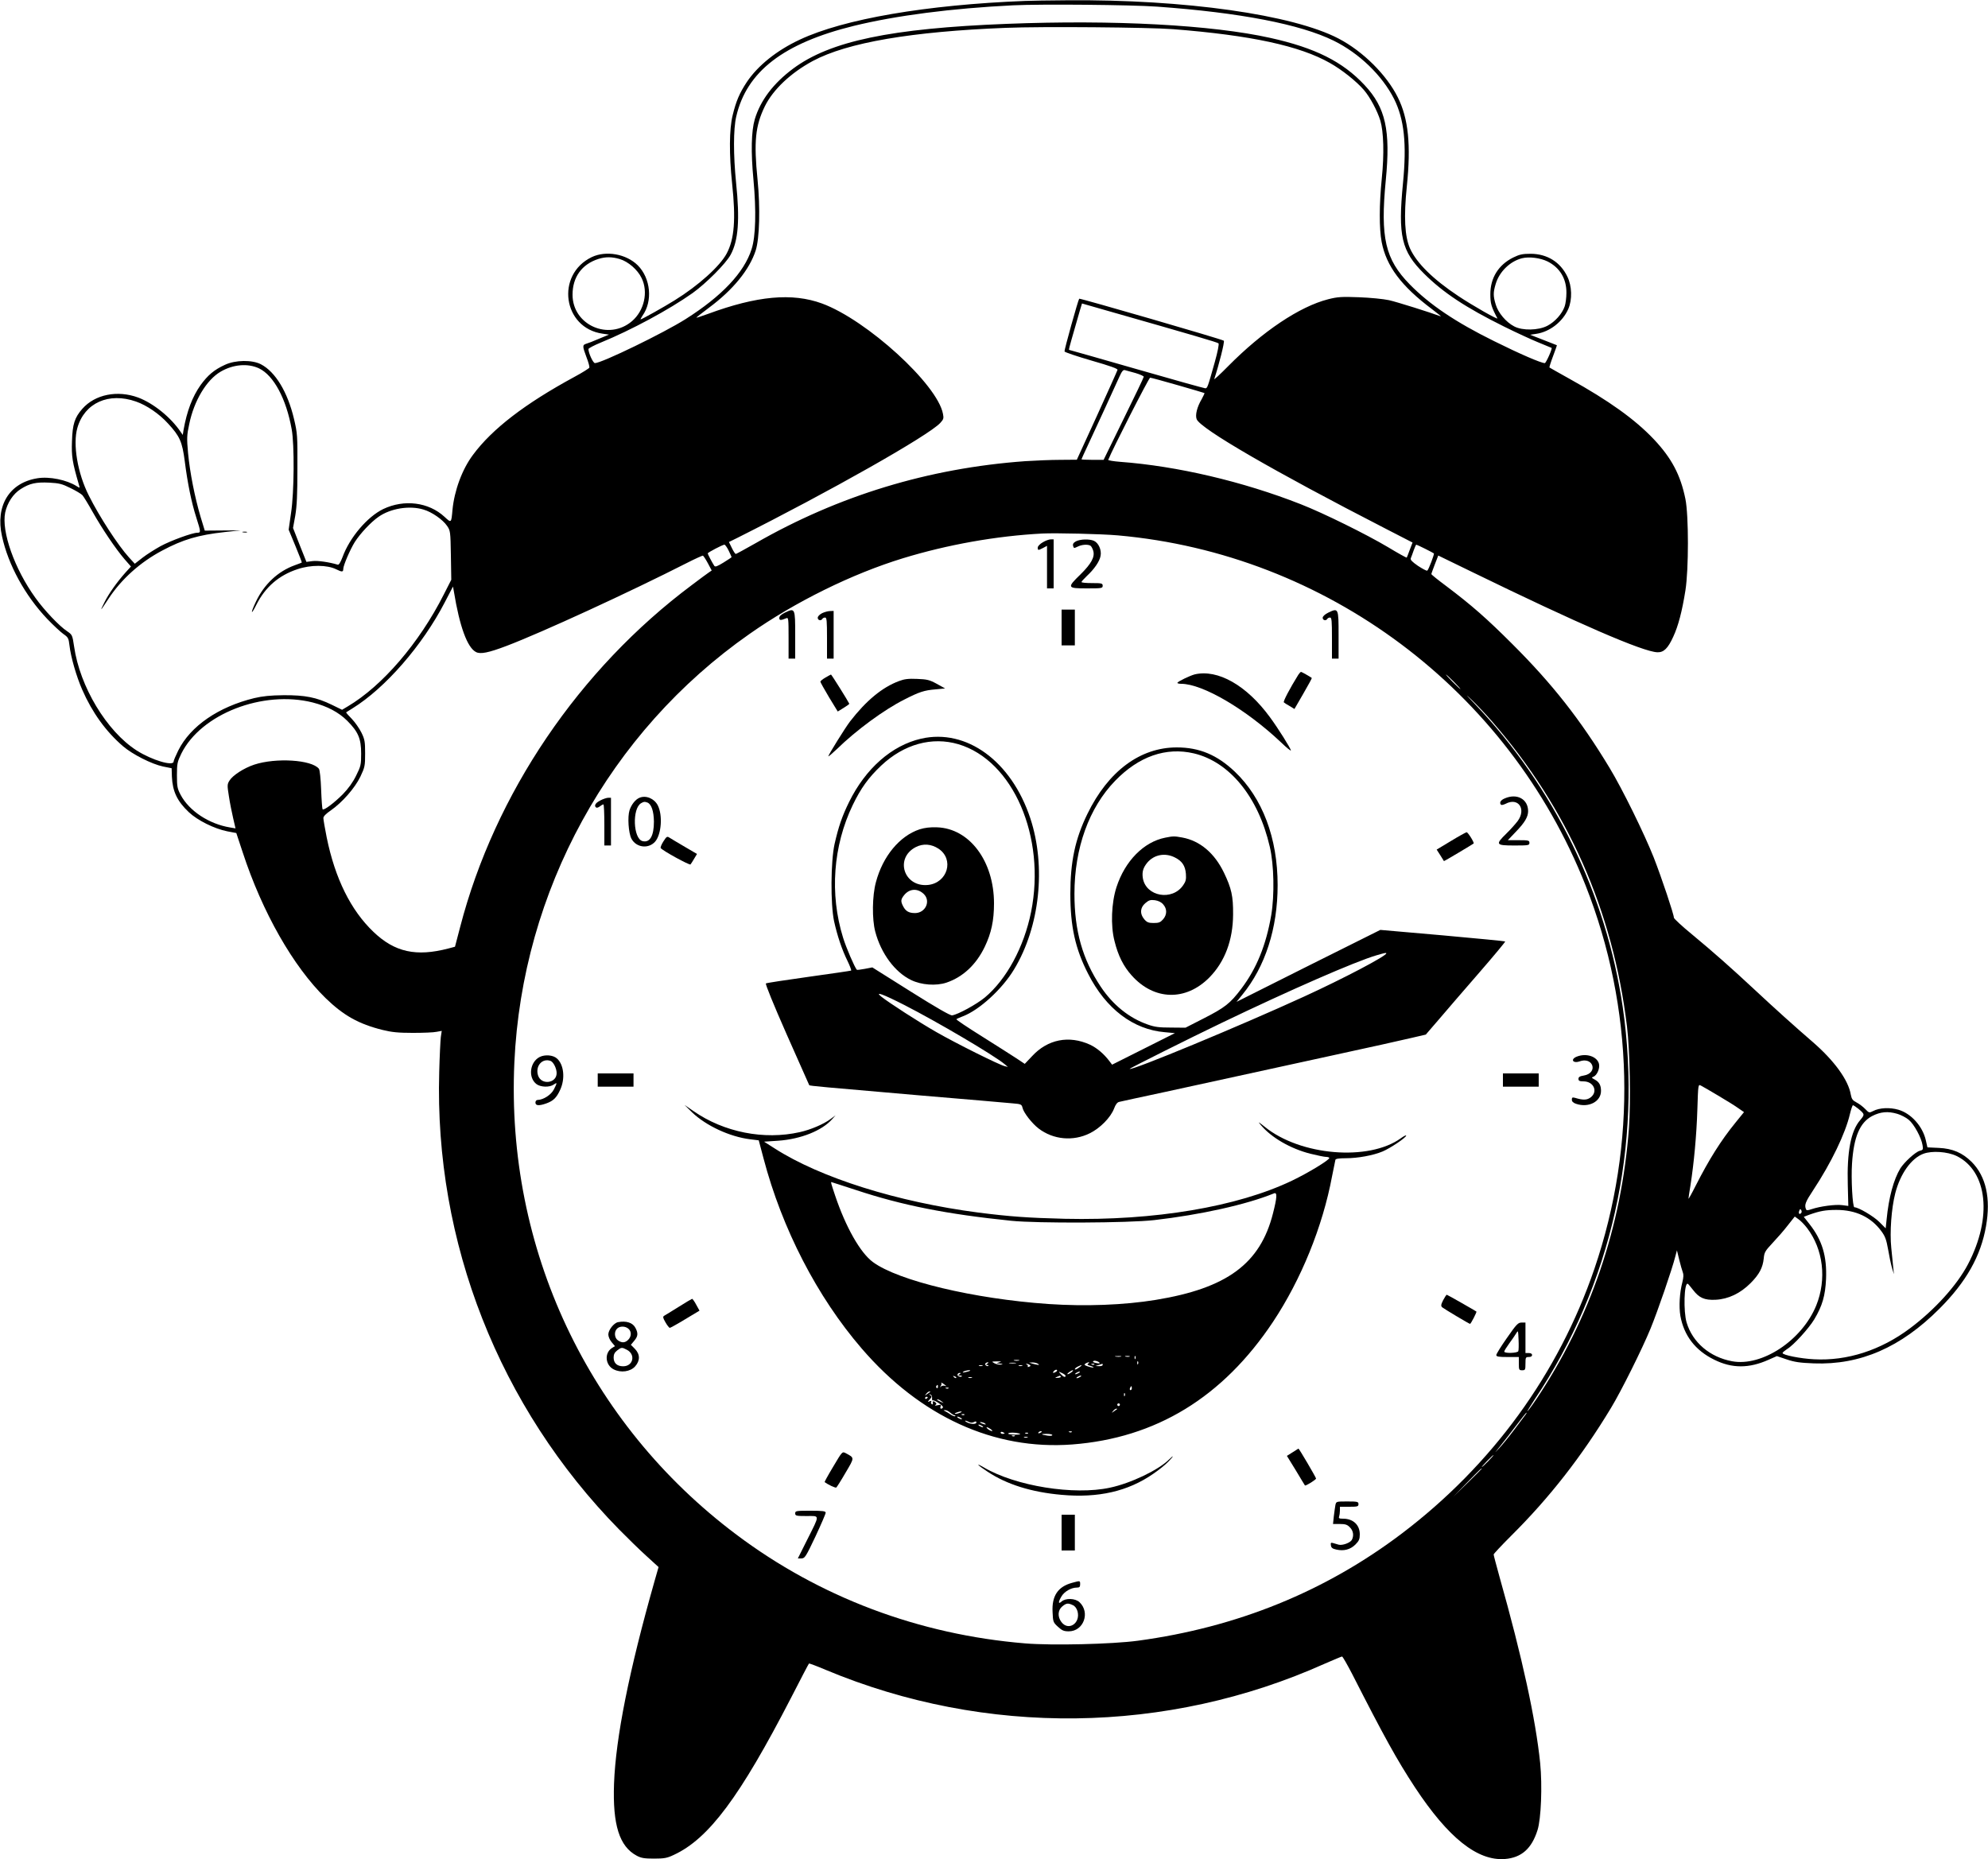 <?xml version="1.0" standalone="no"?>
<!DOCTYPE svg PUBLIC "-//W3C//DTD SVG 20010904//EN"
 "http://www.w3.org/TR/2001/REC-SVG-20010904/DTD/svg10.dtd">
<svg version="1.0" xmlns="http://www.w3.org/2000/svg"
 width="1500pt" height="1403pt" viewBox="0 0 1500 1403"
 preserveAspectRatio="xMidYMid meet">

<g transform="translate(0,1403) scale(0.1,-0.1)"
fill="#000000" stroke="none">
<path d="M7735 14023 c-746 -29 -1368 -136 -1700 -292 -174 -81 -317 -196
-400 -320 -56 -85 -81 -144 -107 -251 -26 -105 -27 -294 -4 -515 29 -271 17
-419 -41 -528 -51 -96 -213 -242 -394 -354 -75 -47 -246 -143 -255 -143 -3 0
4 12 14 28 78 109 62 282 -36 380 -87 86 -239 113 -347 62 -275 -133 -218
-536 82 -578 l48 -7 -75 -31 c-41 -18 -85 -35 -97 -38 -29 -9 -29 -18 2 -101
15 -38 24 -73 22 -79 -3 -6 -53 -38 -113 -70 -372 -202 -620 -392 -765 -588
-82 -109 -141 -270 -155 -416 -9 -100 -8 -100 -60 -52 -120 111 -304 134 -462
59 -120 -58 -254 -215 -308 -364 -15 -39 -27 -59 -36 -56 -63 19 -151 32 -190
27 l-46 -6 -51 128 -50 128 17 94 c12 72 16 158 16 355 1 249 0 265 -26 375
-48 202 -140 354 -249 411 -67 35 -193 33 -272 -4 -81 -37 -129 -78 -183 -152
-63 -89 -104 -198 -129 -339 l-6 -38 -16 23 c-75 111 -206 216 -320 259 -157
58 -326 24 -422 -85 -58 -66 -74 -116 -78 -245 -4 -114 2 -155 53 -330 7 -24
7 -24 -17 -9 -75 48 -207 75 -297 60 -212 -34 -318 -208 -267 -437 47 -217
174 -448 341 -624 46 -48 101 -99 122 -114 36 -25 40 -32 46 -85 10 -88 52
-235 97 -337 75 -171 178 -314 307 -425 72 -62 217 -135 302 -153 l65 -13 2
-64 c5 -111 40 -185 128 -268 66 -62 191 -124 289 -144 l69 -13 48 -145 c148
-453 382 -863 625 -1100 136 -132 250 -196 431 -241 69 -17 118 -22 228 -22
77 0 158 3 179 8 l39 7 -7 -47 c-3 -26 -9 -144 -12 -263 -37 -1285 452 -2529
1357 -3452 63 -64 155 -154 206 -200 l92 -84 -30 -105 c-192 -676 -293 -1180
-306 -1530 -11 -310 40 -473 171 -543 34 -18 57 -22 131 -22 77 0 99 4 149 28
264 122 499 438 885 1186 72 140 132 256 135 258 2 2 59 -19 127 -48 1205
-504 2575 -487 3765 47 67 29 126 54 130 54 5 0 39 -60 77 -133 240 -471 336
-645 473 -854 252 -382 472 -557 679 -541 125 10 202 78 246 218 27 84 37 335
20 506 -34 332 -135 797 -307 1406 -24 87 -44 162 -44 168 0 5 60 69 133 142
290 288 532 599 752 963 76 125 236 446 299 600 54 132 162 445 187 545 l12
45 17 -70 c9 -38 22 -81 27 -95 7 -17 6 -39 -3 -75 -21 -79 -27 -184 -15 -255
27 -148 112 -260 255 -330 134 -67 263 -67 412 0 l61 27 74 -25 c59 -20 100
-26 205 -30 351 -13 657 121 948 413 202 202 312 398 351 622 37 211 0 376
-108 485 -70 69 -143 101 -248 106 l-86 4 -12 53 c-24 106 -111 203 -207 231
-65 19 -144 15 -191 -10 -29 -15 -31 -14 -59 15 -16 17 -45 39 -66 50 -29 15
-37 26 -43 58 -18 110 -124 256 -285 396 -140 121 -289 255 -440 396 -178 166
-314 286 -472 417 -76 62 -138 120 -138 127 0 25 -92 300 -152 454 -70 177
-236 516 -333 676 -219 363 -432 634 -734 935 -193 193 -307 293 -498 437 -62
46 -113 87 -113 91 0 4 12 36 26 73 l26 67 257 -125 c798 -389 1287 -601 1396
-605 48 -2 80 29 120 117 38 81 67 193 92 350 25 159 25 564 0 689 -37 182
-104 309 -239 452 -142 150 -341 292 -633 454 -82 46 -152 85 -154 87 -2 1 10
40 27 85 17 45 30 82 29 83 -1 1 -47 19 -102 40 l-100 39 47 7 c101 15 198 90
241 187 31 71 28 174 -7 245 -53 110 -152 171 -276 172 -62 0 -85 -5 -132 -28
-111 -55 -173 -153 -173 -277 0 -71 7 -94 53 -182 7 -14 -185 95 -293 167
-193 128 -316 250 -366 360 -40 91 -48 238 -24 470 32 310 12 510 -68 670 -84
170 -263 348 -447 444 -347 181 -1160 296 -2045 289 -137 -1 -281 -3 -320 -5z
m995 -43 c627 -45 1081 -133 1333 -257 193 -95 366 -262 456 -440 76 -153 96
-336 67 -634 -39 -400 -12 -514 159 -684 145 -144 313 -255 605 -400 91 -45
208 -99 260 -120 52 -22 96 -39 97 -40 8 -4 -42 -115 -51 -115 -28 0 -188 69
-383 166 -290 143 -487 276 -636 428 -185 189 -223 351 -181 785 37 378 -1
549 -160 719 -165 177 -373 281 -711 356 -441 98 -1179 138 -1990 106 -873
-34 -1332 -130 -1611 -338 -149 -111 -246 -239 -289 -382 -26 -89 -30 -245
-10 -455 22 -236 17 -430 -14 -525 -56 -177 -225 -355 -498 -528 -164 -104
-633 -332 -684 -332 -14 0 -49 76 -49 106 0 6 42 28 93 49 230 94 515 248 692
373 102 73 252 223 288 290 58 107 70 263 41 543 -21 210 -21 404 1 499 78
340 356 554 888 685 320 78 736 132 1202 155 210 10 889 4 1085 -10z m120
-170 c588 -46 957 -126 1184 -255 91 -51 201 -139 257 -204 47 -55 101 -156
124 -231 25 -85 30 -252 11 -436 -20 -201 -20 -379 -1 -480 35 -182 148 -333
380 -507 44 -33 73 -57 65 -54 -77 29 -331 109 -390 122 -41 9 -143 19 -226
22 -130 5 -161 3 -232 -15 -216 -55 -495 -242 -756 -506 -60 -61 -107 -104
-104 -96 34 102 80 282 72 289 -9 10 -1086 322 -1091 317 -8 -8 -114 -389
-111 -398 2 -6 94 -37 204 -69 143 -41 198 -61 196 -70 -2 -8 -72 -163 -155
-346 l-152 -332 -125 -1 c-69 0 -188 -5 -265 -10 -730 -53 -1408 -260 -2034
-619 -78 -44 -145 -81 -149 -81 -5 0 -18 20 -30 45 l-22 45 63 31 c701 352
1441 771 1531 867 25 27 28 35 21 69 -41 222 -575 709 -913 833 -225 82 -490
58 -861 -79 -47 -17 -86 -30 -87 -28 -1 1 43 36 98 77 179 133 303 285 350
430 29 91 35 321 14 534 -29 287 -17 406 55 554 62 126 195 252 362 342 260
139 744 222 1457 250 272 11 1082 4 1260 -10z m-4173 -1735 c63 -19 134 -80
164 -143 52 -105 20 -246 -72 -325 -176 -151 -449 -30 -449 199 0 133 70 230
195 270 54 17 102 17 162 -1z m7000 -18 c93 -47 143 -131 142 -237 0 -36 -6
-82 -13 -102 -20 -57 -73 -116 -130 -146 -68 -36 -189 -38 -251 -5 -62 32
-121 103 -139 164 -20 65 -20 92 -1 155 27 93 108 172 198 195 54 14 139 3
194 -24z m-3342 -366 c677 -193 851 -244 859 -252 5 -5 -6 -63 -28 -141 -54
-192 -56 -198 -72 -198 -8 0 -241 65 -519 145 -278 80 -507 145 -509 145 -2 0
6 35 19 78 63 220 78 272 79 272 1 0 78 -22 171 -49z m-6380 -441 c110 -53
205 -229 246 -460 21 -116 19 -474 -5 -631 l-18 -126 51 -123 c28 -68 50 -124
48 -125 -1 -1 -24 -10 -52 -20 -128 -46 -232 -144 -294 -275 -43 -90 -39 -109
4 -22 67 132 169 221 310 267 100 34 224 33 292 -1 44 -22 53 -21 53 3 0 26
52 147 87 203 41 64 121 150 179 190 91 64 234 87 339 55 63 -18 146 -76 178
-123 25 -36 26 -43 29 -222 l3 -185 -56 -110 c-186 -368 -464 -691 -726 -846
l-42 -25 -78 38 c-115 56 -202 73 -363 72 -100 -1 -158 -7 -222 -22 -270 -66
-481 -211 -573 -395 -19 -39 -35 -76 -35 -83 0 -39 -165 10 -279 83 -226 145
-429 482 -472 785 -13 87 -14 88 -53 115 -57 37 -173 159 -239 252 -158 219
-257 500 -228 643 16 74 60 142 118 178 66 42 114 53 215 48 74 -4 96 -9 160
-41 41 -20 81 -44 90 -54 9 -10 44 -67 78 -128 73 -129 173 -277 240 -355 l48
-55 -41 -45 c-64 -72 -127 -160 -159 -225 -37 -74 -33 -70 30 26 97 148 239
276 405 364 157 84 273 118 472 140 l120 13 -135 -1 -135 -1 -32 105 c-43 146
-80 331 -94 479 -10 114 -10 133 9 221 36 175 130 332 236 394 95 56 207 65
291 25z m6613 -35 c34 -10 62 -23 62 -28 0 -5 -68 -148 -152 -318 l-151 -309
-84 0 c-46 0 -83 2 -83 4 0 2 20 46 44 97 50 106 206 446 243 528 18 40 28 52
41 48 9 -2 45 -13 80 -22z m320 -92 c108 -31 199 -58 200 -59 2 -1 -8 -22 -21
-46 -35 -59 -50 -120 -38 -151 27 -71 582 -393 1427 -827 l202 -104 -21 -55
c-11 -31 -22 -58 -23 -59 -1 -2 -65 33 -141 79 -163 97 -489 258 -658 324
-438 172 -933 288 -1363 320 -51 4 -92 11 -90 15 30 77 307 620 316 620 7 0
102 -26 210 -57z m-7862 -123 c81 -28 176 -93 242 -166 89 -96 107 -138 126
-284 21 -166 51 -313 87 -425 35 -110 35 -115 8 -115 -38 0 -202 -60 -279
-102 -41 -23 -102 -61 -134 -86 l-59 -46 -44 48 c-84 93 -223 307 -303 467
-85 168 -122 388 -86 511 54 188 237 270 442 198z m7409 -1010 c1573 -140
2945 -1166 3528 -2640 366 -927 390 -1949 67 -2895 -271 -792 -772 -1481
-1453 -1997 -577 -437 -1243 -708 -1992 -809 -192 -26 -647 -37 -850 -20 -801
66 -1550 348 -2179 821 -1119 840 -1739 2159 -1675 3562 59 1295 716 2494
1774 3234 346 243 774 454 1160 572 334 102 702 168 1050 186 103 5 444 -3
570 -14z m-2937 -115 c12 -25 22 -47 22 -49 0 -2 -27 -20 -61 -41 -49 -30 -63
-35 -70 -24 -14 21 -49 87 -49 93 0 7 111 65 126 66 5 0 20 -20 32 -45z m5255
14 c34 -17 64 -33 66 -35 5 -5 -40 -124 -50 -130 -5 -3 -36 14 -70 36 -46 32
-59 46 -54 58 4 10 14 36 22 60 8 23 17 42 19 42 3 0 33 -14 67 -31z m-5412
-109 l29 -55 -22 -15 c-12 -8 -69 -50 -127 -94 -852 -636 -1488 -1575 -1749
-2581 l-39 -149 -49 -13 c-244 -64 -406 -28 -566 125 -172 164 -290 404 -353
713 -14 70 -25 135 -25 146 0 13 20 33 55 57 88 61 182 169 224 255 34 72 36
82 36 176 0 89 -3 106 -28 157 -16 32 -48 78 -73 104 -25 25 -44 47 -42 49 2
1 23 15 48 30 247 153 528 475 696 800 l62 119 7 -39 c43 -263 101 -421 166
-455 33 -18 94 -6 231 46 266 101 931 407 1363 627 61 31 114 55 119 54 4 -2
21 -27 37 -57z m5629 -895 c30 -30 52 -55 49 -55 -2 0 -29 25 -59 55 -30 30
-52 55 -49 55 2 0 29 -25 59 -55z m289 -300 c570 -655 911 -1426 1017 -2300
22 -185 29 -566 15 -765 -56 -750 -293 -1443 -701 -2051 -33 -49 -63 -89 -66
-89 -2 0 22 39 54 88 580 864 817 1922 666 2962 -125 855 -521 1666 -1118
2290 -68 71 -73 78 -23 30 38 -36 108 -110 156 -165z m-8899 144 c109 -28 196
-74 260 -138 83 -83 105 -135 105 -247 0 -84 -2 -95 -38 -167 -25 -51 -59 -98
-101 -141 -66 -66 -142 -123 -152 -113 -3 3 -8 70 -11 149 -3 82 -10 149 -17
157 -54 68 -324 85 -488 31 -78 -26 -163 -81 -187 -121 -17 -27 -17 -36 -4
-117 7 -48 22 -122 32 -165 l18 -78 -41 7 c-159 26 -309 125 -373 246 -25 47
-28 63 -28 148 0 88 3 101 33 163 148 299 614 481 992 386z m10605 -2967 c61
-36 129 -78 152 -95 l42 -29 -64 -79 c-110 -135 -200 -278 -302 -479 -29 -58
-53 -100 -53 -95 0 6 7 51 15 100 26 166 46 379 52 572 6 191 6 192 27 181 12
-6 71 -40 131 -76z m1057 -99 c49 -41 49 -43 13 -86 -70 -81 -100 -239 -93
-488 l4 -159 -46 6 c-51 7 -168 -9 -230 -30 -33 -11 -40 -11 -44 1 -12 31 -4
53 55 142 136 206 243 428 277 574 9 37 19 67 23 67 4 0 22 -12 41 -27z m294
-38 c27 -8 66 -28 86 -45 40 -33 95 -134 104 -191 6 -33 4 -37 -21 -43 -32 -8
-116 -85 -146 -132 -51 -84 -88 -220 -104 -386 l-7 -67 -49 49 c-42 42 -157
110 -187 110 -14 0 -26 215 -18 330 13 201 59 309 151 358 64 33 120 38 191
17z m447 -318 c234 -115 271 -464 86 -817 -83 -158 -249 -342 -437 -483 -221
-166 -475 -248 -726 -234 -101 5 -236 32 -236 47 0 5 16 18 34 30 49 29 164
156 205 224 61 102 83 178 89 305 7 172 -29 292 -124 413 l-44 56 42 16 c79
28 122 36 205 36 145 0 260 -54 338 -160 29 -39 38 -64 51 -137 8 -48 21 -110
29 -138 l15 -50 -5 50 c-3 28 -9 95 -15 150 -12 117 1 296 30 410 38 148 121
265 213 299 65 24 181 16 250 -17z m-1173 -431 c-14 -14 -22 -2 -14 18 5 14 9
15 15 4 4 -7 4 -17 -1 -22z m45 -113 c122 -160 149 -386 69 -584 -107 -263
-409 -463 -635 -421 -168 31 -298 142 -343 292 -25 84 -19 301 8 293 4 -1 21
-22 39 -45 47 -62 87 -80 172 -76 96 5 186 48 263 125 67 67 93 118 100 188 4
45 11 56 66 115 34 36 86 95 115 133 l53 67 29 -21 c16 -11 45 -41 64 -66z
m-2122 -1405 c-6 -7 -44 -58 -85 -113 -41 -55 -94 -120 -118 -145 -37 -39 -36
-37 7 15 27 33 82 104 123 158 40 53 75 97 77 97 3 0 1 -6 -4 -12z m-283 -353
c-24 -25 -46 -45 -49 -45 -3 0 15 20 39 45 24 25 46 45 49 45 3 0 -15 -20 -39
-45z m-50 -58 c0 -1 -48 -50 -107 -107 l-108 -105 105 108 c97 99 110 112 110
104z"/>
<path d="M1833 10013 c9 -2 23 -2 30 0 6 3 -1 5 -18 5 -16 0 -22 -2 -12 -5z"/>
<path d="M7868 9938 c-22 -13 -38 -30 -38 -40 0 -22 3 -22 40 -3 l30 16 0
-161 0 -160 25 0 25 0 0 185 0 185 -22 0 c-13 0 -40 -10 -60 -22z"/>
<path d="M8118 9945 c-19 -11 -25 -20 -21 -35 5 -18 7 -18 34 -5 31 16 77 19
97 7 7 -5 16 -22 21 -39 13 -46 -15 -97 -97 -178 -103 -100 -100 -105 48 -105
113 0 120 1 120 20 0 18 -7 20 -80 20 -44 0 -80 3 -80 8 0 4 18 24 40 45 57
53 97 111 104 152 9 44 -15 98 -50 114 -34 15 -103 13 -136 -4z"/>
<path d="M5922 9407 c-28 -14 -42 -27 -42 -40 0 -19 10 -20 53 -2 16 7 17 -4
17 -149 l0 -156 25 0 25 0 0 179 c0 203 -1 205 -78 168z"/>
<path d="M8010 9295 l0 -135 50 0 50 0 0 135 0 135 -50 0 -50 0 0 -135z"/>
<path d="M10022 9407 c-26 -13 -42 -28 -42 -39 0 -19 25 -25 35 -8 3 6 13 10
21 10 12 0 14 -27 14 -155 l0 -155 25 0 25 0 0 179 c0 203 -1 205 -78 168z"/>
<path d="M6203 9403 c-19 -10 -33 -24 -33 -35 0 -19 25 -25 35 -8 3 6 13 10
21 10 12 0 14 -27 14 -155 l0 -155 25 0 25 0 0 180 0 180 -27 -1 c-16 0 -43
-8 -60 -16z"/>
<path d="M9796 8938 c-64 -103 -116 -202 -109 -208 4 -4 24 -17 44 -28 l36
-22 67 116 c37 64 66 117 64 118 -16 12 -77 46 -81 46 -4 0 -13 -10 -21 -22z"/>
<path d="M9014 8941 c-34 -9 -123 -51 -130 -63 -3 -4 10 -8 28 -8 163 0 491
-193 756 -444 39 -38 72 -64 72 -59 0 14 -98 170 -158 251 -176 241 -394 364
-568 323z"/>
<path d="M6228 8917 c-21 -12 -38 -26 -38 -31 0 -4 29 -57 65 -117 l66 -108
44 27 c25 15 44 29 43 32 -12 25 -134 220 -138 220 -3 -1 -22 -11 -42 -23z"/>
<path d="M6784 8891 c-127 -47 -248 -147 -371 -306 -35 -46 -163 -251 -163
-262 0 -4 28 20 63 53 147 144 360 300 510 375 113 58 151 70 235 77 l73 7
-63 35 c-55 30 -73 34 -148 37 -65 3 -97 -1 -136 -16z"/>
<path d="M6950 8456 c-221 -51 -418 -224 -543 -477 -54 -110 -80 -187 -110
-318 -29 -132 -31 -452 -4 -581 24 -110 60 -217 102 -302 18 -37 30 -70 27
-72 -4 -2 -148 -23 -320 -47 -172 -24 -317 -46 -323 -50 -6 -3 56 -156 157
-385 92 -208 169 -381 170 -383 4 -5 104 -14 824 -76 355 -30 675 -57 712 -61
62 -5 67 -8 73 -33 8 -37 72 -119 122 -157 110 -84 260 -98 385 -36 78 38 158
119 184 187 11 30 24 47 38 50 12 3 167 37 346 75 179 39 426 93 550 120 124
27 443 97 710 155 267 58 535 117 596 132 l112 26 100 116 c54 64 190 221 301
349 112 129 201 236 198 238 -2 2 -215 23 -473 46 l-469 41 -543 -271 -542
-272 43 53 c174 213 267 502 267 828 0 355 -114 657 -323 856 -134 127 -268
183 -438 183 -276 0 -517 -179 -674 -501 -93 -190 -129 -361 -129 -604 0 -246
37 -415 135 -605 134 -263 339 -419 578 -439 l76 -7 -237 -119 -237 -119 -22
29 c-42 55 -94 98 -145 122 -158 72 -319 41 -437 -87 l-55 -58 -63 42 c-35 23
-153 98 -261 166 -109 68 -195 126 -192 129 3 3 25 13 49 22 124 47 298 206
387 355 194 321 242 775 122 1139 -143 432 -482 679 -824 601z m282 -42 c412
-123 661 -699 548 -1265 -54 -267 -186 -510 -349 -646 -63 -52 -202 -128 -247
-135 -14 -2 -122 60 -311 179 l-291 183 -57 -11 c-31 -6 -58 -9 -60 -7 -17 20
-80 165 -104 243 -102 329 -75 692 73 1000 62 128 118 206 215 298 172 162
383 220 583 161z m1776 -69 c270 -64 487 -330 573 -705 32 -136 36 -365 11
-515 -39 -227 -110 -402 -226 -556 -84 -111 -123 -142 -286 -225 l-135 -69
-110 1 c-89 0 -122 4 -175 23 -141 49 -264 149 -355 286 -137 206 -198 421
-198 700 0 345 110 650 307 853 179 185 384 256 594 207z m1452 -1509 c0 -20
-319 -188 -620 -326 -482 -221 -1302 -561 -1317 -546 -3 3 452 231 692 346
522 251 1010 464 1170 511 65 19 75 21 75 15z m-3638 -389 c247 -126 675 -378
758 -447 l25 -21 -25 6 c-42 10 -367 172 -515 257 -130 74 -357 221 -415 267
-53 43 11 20 172 -62z"/>
<path d="M6939 7772 c-151 -50 -278 -203 -330 -399 -28 -102 -30 -279 -5 -373
43 -164 148 -306 270 -365 77 -38 189 -46 267 -20 124 42 224 135 289 270 50
104 70 199 70 328 0 319 -185 566 -430 574 -52 2 -92 -3 -131 -15z m142 -146
c121 -80 69 -259 -80 -274 -182 -17 -252 203 -91 286 55 28 116 24 171 -12z
m-111 -342 c55 -53 13 -144 -66 -144 -46 0 -70 14 -89 50 -21 40 -19 54 10 89
40 46 99 49 145 5z"/>
<path d="M8792 7709 c-162 -32 -304 -176 -368 -374 -38 -117 -45 -289 -15
-405 27 -111 68 -192 130 -261 169 -189 408 -195 586 -15 117 119 178 282 179
476 1 138 -12 196 -69 315 -71 147 -180 240 -314 265 -60 11 -69 11 -129 -1z
m72 -149 c55 -27 79 -63 84 -124 3 -41 -1 -58 -20 -85 -82 -122 -282 -87 -305
53 -7 47 2 78 34 117 51 60 133 76 207 39z m-87 -355 c30 -34 29 -77 -1 -112
-20 -23 -32 -28 -71 -28 -39 0 -51 5 -71 28 -35 41 -32 88 8 122 27 23 39 26
72 22 27 -4 49 -15 63 -32z"/>
<path d="M4825 8010 c-30 -12 -61 -51 -75 -94 -16 -50 -8 -171 14 -214 36 -69
130 -80 180 -22 47 56 57 199 19 273 -26 51 -89 78 -138 57z m60 -36 c30 -12
48 -65 49 -144 0 -109 -31 -161 -86 -147 -71 18 -79 246 -11 286 21 12 26 13
48 5z"/>
<path d="M11353 8005 c-31 -13 -42 -33 -27 -48 4 -3 19 0 35 8 95 50 157 -40
90 -131 -16 -21 -54 -64 -85 -94 -85 -83 -80 -90 59 -90 108 0 115 1 115 20 0
18 -7 20 -82 20 l-81 0 60 63 c68 70 93 113 93 156 0 91 -84 137 -177 96z"/>
<path d="M4528 7989 c-36 -18 -48 -41 -29 -53 4 -3 17 1 27 9 10 8 22 15 27
15 4 0 7 -70 7 -155 l0 -155 25 0 25 0 0 180 0 180 -22 0 c-13 -1 -40 -10 -60
-21z"/>
<path d="M10948 7684 l-108 -65 27 -42 c14 -23 27 -43 28 -45 1 -2 214 125
224 133 6 7 -43 85 -53 85 -6 -1 -59 -30 -118 -66z"/>
<path d="M5005 7680 c-14 -22 -23 -45 -20 -49 10 -18 218 -132 225 -124 4 4
16 24 28 44 l21 35 -92 54 c-51 30 -102 60 -114 68 -20 13 -23 11 -48 -28z"/>
<path d="M4072 6054 c-74 -38 -89 -154 -25 -204 31 -24 99 -27 131 -4 27 19
27 14 1 -37 -20 -40 -79 -78 -121 -79 -11 0 -18 -8 -18 -20 0 -24 27 -26 83
-6 52 19 76 42 103 101 40 84 29 192 -24 238 -29 26 -90 31 -130 11z m83 -30
c21 -9 45 -56 45 -92 0 -77 -115 -92 -140 -18 -23 71 31 134 95 110z"/>
<path d="M11898 6057 c-51 -20 -31 -54 21 -36 42 15 79 4 93 -26 16 -37 -11
-73 -62 -81 -30 -5 -40 -11 -40 -25 0 -15 8 -19 38 -19 76 0 111 -76 55 -120
-28 -22 -58 -23 -120 -4 -19 5 -23 2 -23 -14 0 -14 10 -24 31 -31 95 -33 189
16 189 97 0 43 -14 68 -48 86 -24 13 -25 15 -9 21 27 11 49 62 42 96 -13 57
-96 84 -167 56z"/>
<path d="M4510 5880 l0 -50 135 0 135 0 0 50 0 50 -135 0 -135 0 0 -50z"/>
<path d="M11340 5880 l0 -50 135 0 135 0 0 50 0 50 -135 0 -135 0 0 -50z"/>
<path d="M5222 5636 c106 -101 284 -184 438 -203 l65 -8 36 -136 c140 -532
405 -1045 740 -1434 443 -515 1001 -769 1588 -725 633 48 1137 356 1516 925
212 319 375 719 446 1100 12 61 23 116 25 123 2 8 27 12 78 12 91 0 206 21
278 51 59 25 178 105 178 120 0 5 -18 -4 -40 -20 -242 -175 -759 -132 -1027
86 -50 40 -54 42 -30 14 79 -95 224 -179 374 -217 52 -13 106 -24 119 -24 13
0 24 -4 24 -8 0 -16 -160 -113 -281 -171 -413 -198 -1039 -303 -1714 -288
-282 7 -416 17 -653 47 -612 80 -1191 262 -1537 484 l-80 51 106 7 c171 12
332 76 409 164 l25 28 -38 -28 c-54 -40 -151 -81 -232 -99 -270 -61 -573 -1
-803 159 l-67 46 57 -56z m1234 -585 c353 -117 687 -183 1174 -233 195 -20
884 -17 1078 5 349 40 697 117 905 202 25 10 23 -30 -8 -151 -96 -380 -347
-565 -885 -653 -240 -39 -528 -50 -810 -31 -562 39 -1131 175 -1323 316 -96
70 -206 265 -286 503 -31 93 -33 101 -28 101 2 0 84 -27 183 -59z m2002 -1258
c-10 -2 -28 -2 -40 0 -13 2 -5 4 17 4 22 1 32 -1 23 -4z m65 0 c-7 -2 -21 -2
-30 0 -10 3 -4 5 12 5 17 0 24 -2 18 -5z m44 -15 c-3 -8 -6 -5 -6 6 -1 11 2
17 5 13 3 -3 4 -12 1 -19z m-879 -15 c-10 -2 -26 -2 -35 0 -10 3 -2 5 17 5 19
0 27 -2 18 -5z m608 -21 c-2 -1 -16 0 -31 4 -18 4 -23 9 -14 14 11 7 53 -9 45
-18z m-756 8 c-25 -8 -25 -8 5 -10 24 -2 25 -4 8 -7 -12 -2 -33 2 -48 9 -25
14 -25 14 17 15 35 0 38 -1 18 -7z m1047 -12 c-3 -8 -6 -5 -6 6 -1 11 2 17 5
13 3 -3 4 -12 1 -19z m-1137 2 c-12 -8 -12 -10 -1 -10 8 0 12 -3 8 -6 -9 -9
-28 6 -22 17 4 5 12 9 18 9 7 0 6 -4 -3 -10z m213 3 c-13 -2 -33 -2 -45 0 -13
2 -3 4 22 4 25 0 35 -2 23 -4z m167 -3 c13 -9 13 -10 0 -9 -8 1 -26 5 -40 9
l-25 8 25 1 c14 0 32 -4 40 -9z m381 1 c-11 -7 -6 -12 20 -19 19 -6 26 -11 17
-11 -9 -1 -29 4 -45 10 -22 8 -24 12 -13 19 8 6 20 10 25 10 6 0 4 -4 -4 -9z
m-443 -10 c11 -7 10 -9 -3 -14 -9 -4 -14 -3 -10 2 3 5 -1 12 -7 14 -7 3 -8 6
-3 6 6 0 16 -3 23 -8z m489 3 c-3 -3 -12 -4 -19 -1 -8 3 -5 6 6 6 11 1 17 -2
13 -5z m63 -4 c0 -5 -12 -10 -27 -9 l-28 1 25 8 c14 4 26 8 28 9 1 1 2 -3 2
-9z m-907 -7 c-7 -2 -19 -2 -25 0 -7 3 -2 5 12 5 14 0 19 -2 13 -5z m300 0
c-7 -2 -19 -2 -25 0 -7 3 -2 5 12 5 14 0 19 -2 13 -5z m447 3 c0 -2 -11 -11
-25 -20 -14 -9 -25 -13 -25 -8 0 5 10 14 23 20 27 13 27 13 27 8z m-191 -47
c-22 -13 -31 -11 -17 5 7 8 17 12 22 9 4 -3 2 -9 -5 -14z m-650 7 c-2 -2 -17
-6 -34 -10 -22 -5 -26 -4 -15 4 14 9 59 15 49 6z m765 -11 c-10 -8 -23 -15
-28 -15 -6 0 -1 7 10 15 10 8 23 15 28 15 6 0 1 -7 -10 -15z m-44 -27 c0 -14
-16 -9 -36 13 -19 21 -19 21 9 8 15 -7 27 -16 27 -21z m100 22 c-8 -5 -19 -10
-25 -10 -5 0 -3 5 5 10 8 5 20 10 25 10 6 0 3 -5 -5 -10z m-900 -10 c-13 -8
-12 -10 4 -10 11 0 17 -3 13 -6 -3 -4 -13 -4 -22 0 -18 6 -11 26 8 26 7 0 6
-4 -3 -10z m-25 -28 c-3 -3 -11 0 -18 7 -9 10 -8 11 6 5 10 -3 15 -9 12 -12z
m789 10 c2 -4 -7 -8 -22 -9 -24 -2 -24 -1 -7 7 11 5 21 9 22 9 1 1 4 -3 7 -7z
m146 -2 c-8 -5 -19 -10 -25 -10 -5 0 -3 5 5 10 8 5 20 10 25 10 6 0 3 -5 -5
-10z m-817 -7 c-7 -2 -19 -2 -25 0 -7 3 -2 5 12 5 14 0 19 -2 13 -5z m-193
-62 c3 -2 -2 -2 -11 2 -9 3 -23 0 -30 -6 -11 -10 -11 -9 -1 4 6 9 8 20 4 25
-6 7 24 -12 38 -25z m-63 -6 c0 -8 -4 -12 -9 -9 -5 3 -6 10 -3 15 9 13 12 11
12 -6z m1463 -10 c0 -8 -4 -15 -10 -15 -5 0 -7 7 -4 15 4 8 8 15 10 15 2 0 4
-7 4 -15z m-1383 -1 c-3 -3 -12 -4 -19 -1 -8 3 -5 6 6 6 11 1 17 -2 13 -5z
m-138 -27 c-2 -1 -13 -9 -24 -17 -19 -14 -19 -14 -6 3 7 9 18 17 24 17 6 0 8
-1 6 -3z m1468 -29 c-3 -8 -6 -5 -6 6 -1 11 2 17 5 13 3 -3 4 -12 1 -19z
m-1454 -17 c-2 -11 1 -20 5 -18 14 4 83 -43 77 -53 -10 -17 -25 -11 -18 6 5
14 2 16 -23 10 -17 -4 -24 -3 -16 2 10 7 10 11 -3 22 -14 11 -19 7 -16 -13 1
-5 -3 -6 -9 -2 -6 3 -7 11 -4 17 5 8 1 9 -11 4 -18 -7 -18 -6 0 14 17 18 17
23 5 31 -13 9 -13 10 0 6 8 -2 14 -14 13 -26z m-33 5 c0 -3 -4 -8 -10 -11 -5
-3 -10 -1 -10 4 0 6 5 11 10 11 6 0 10 -2 10 -4z m106 -32 c18 -14 18 -14 -6
-3 -31 14 -36 19 -24 19 6 0 19 -7 30 -16z m1344 -24 c0 -5 -4 -10 -10 -10 -5
0 -10 5 -10 10 0 6 5 10 10 10 6 0 10 -4 10 -10z m-21 -33 c-2 -1 -13 -9 -24
-17 -19 -14 -19 -14 -6 3 7 9 18 17 24 17 6 0 8 -1 6 -3z m-1259 -27 c13 -11
28 -20 33 -20 6 0 7 -3 4 -6 -4 -4 -19 2 -34 12 -15 11 -35 22 -43 26 -13 6
-13 7 1 7 9 1 26 -8 39 -19z m75 0 c-11 -5 -27 -9 -35 -9 -9 0 -8 4 5 9 11 5
27 9 35 9 9 0 8 -4 -5 -9z m32 -16 c-3 -3 -12 -4 -19 -1 -8 3 -5 6 6 6 11 1
17 -2 13 -5z m-27 -24 c8 -5 11 -10 5 -10 -5 0 -17 5 -25 10 -8 5 -10 10 -5
10 6 0 17 -5 25 -10z m61 -30 c12 -7 25 -7 37 -1 14 7 19 6 19 -3 0 -15 -44
-14 -72 2 -25 14 -11 16 16 2z m119 -10 c18 -12 2 -12 -25 0 -13 6 -15 9 -5 9
8 0 22 -4 30 -9z m-20 -20 c8 -5 11 -10 5 -10 -5 0 -17 5 -25 10 -8 5 -10 10
-5 10 6 0 17 -5 25 -10z m66 -25 c10 -8 15 -14 9 -14 -5 0 -19 6 -29 14 -11 8
-15 15 -10 15 6 0 19 -7 30 -15z m104 -31 c0 -2 -7 -4 -15 -4 -8 0 -15 4 -15
10 0 5 7 7 15 4 8 -4 15 -8 15 -10z m280 12 c0 -2 -7 -7 -16 -10 -8 -3 -12 -2
-9 4 6 10 25 14 25 6z m227 -2 c-3 -3 -12 -4 -19 -1 -8 3 -5 6 6 6 11 1 17 -2
13 -5z m-393 -13 c11 -4 -4 -7 -37 -7 -30 1 -53 4 -50 9 5 9 62 8 87 -2z m63
3 c-3 -3 -12 -4 -19 -1 -8 3 -5 6 6 6 11 1 17 -2 13 -5z m183 -13 c0 -6 -17
-7 -37 -4 -52 8 -54 13 -5 13 23 0 42 -4 42 -9z m-283 -7 c-3 -3 -12 -4 -19
-1 -8 3 -5 6 6 6 11 1 17 -2 13 -5z m96 -11 c-7 -2 -19 -2 -25 0 -7 3 -2 5 12
5 14 0 19 -2 13 -5z"/>
<path d="M10889 4219 c-17 -34 -18 -44 -7 -54 13 -11 203 -125 210 -125 6 0
52 89 48 93 -13 9 -219 127 -224 127 -3 0 -15 -19 -27 -41z"/>
<path d="M5120 4168 c-52 -32 -101 -63 -109 -67 -11 -7 -9 -16 10 -49 13 -23
28 -42 33 -42 4 0 57 29 116 65 l108 65 -25 45 c-13 25 -28 45 -31 44 -4 -1
-50 -28 -102 -61z"/>
<path d="M4663 4053 c-31 -6 -73 -59 -73 -93 0 -16 11 -42 25 -58 l25 -30 -24
-15 c-57 -38 -49 -128 14 -160 54 -28 126 -18 162 22 39 44 38 92 -2 133 l-30
30 25 30 c29 34 31 57 10 97 -20 40 -69 56 -132 44z m79 -50 c24 -21 23 -58
-2 -83 -24 -24 -48 -25 -78 -4 -26 18 -30 65 -6 88 20 21 63 20 86 -1z m-13
-158 c69 -35 49 -125 -27 -125 -46 0 -72 24 -72 66 0 23 7 38 26 53 32 25 37
25 73 6z"/>
<path d="M11371 3935 c-45 -64 -81 -122 -81 -130 0 -12 17 -15 85 -15 l85 0 0
-50 c0 -47 2 -50 25 -50 23 0 25 3 25 50 0 47 2 50 25 50 16 0 25 6 25 15 0 9
-9 15 -25 15 l-25 0 0 115 0 115 -29 0 c-27 0 -39 -13 -110 -115z m85 -101
c-6 -15 -106 -18 -106 -3 0 6 17 33 38 62 21 29 45 63 53 77 13 23 14 21 17
-49 2 -41 1 -80 -2 -87z"/>
<path d="M9753 3071 l-43 -27 67 -109 c36 -61 68 -112 69 -114 5 -6 84 43 84
52 0 8 -129 228 -133 226 -1 0 -21 -13 -44 -28z"/>
<path d="M6287 2963 c-38 -63 -67 -116 -65 -117 27 -20 81 -45 88 -41 4 3 36
53 70 112 69 117 69 111 0 148 -25 13 -26 11 -93 -102z"/>
<path d="M8820 3016 c-81 -80 -289 -179 -445 -212 -272 -59 -712 12 -952 153
-67 39 -50 19 28 -32 144 -96 331 -155 559 -175 276 -25 501 26 692 159 40 27
91 68 113 91 42 43 46 56 5 16z"/>
<path d="M10076 2673 c-3 -16 -8 -54 -12 -85 l-6 -58 51 0 c42 0 57 -5 76 -25
26 -25 32 -63 15 -95 -12 -22 -72 -44 -100 -36 -11 3 -29 9 -41 12 -17 5 -20
2 -17 -17 2 -18 12 -26 41 -32 56 -13 106 0 144 38 27 27 33 41 33 77 0 71
-50 118 -126 118 -29 0 -35 3 -30 16 3 9 6 29 6 45 l0 29 70 0 c63 0 70 2 70
20 0 18 -7 20 -84 20 -84 0 -84 0 -90 -27z"/>
<path d="M6000 2610 c0 -18 7 -20 86 -20 102 0 102 16 3 -182 l-69 -138 27 0
c26 1 33 12 106 166 42 90 77 171 77 179 0 12 -21 15 -115 15 -108 0 -115 -1
-115 -20z"/>
<path d="M8010 2465 l0 -135 50 0 50 0 0 135 0 135 -50 0 -50 0 0 -135z"/>
<path d="M8089 2086 c-107 -29 -154 -99 -147 -222 3 -73 5 -77 41 -110 30 -28
45 -34 81 -34 112 0 164 142 81 220 -32 30 -105 32 -135 5 -27 -24 -26 -3 0
40 22 36 73 65 114 65 21 0 26 5 26 25 0 28 1 28 -61 11z m5 -168 c17 -7 29
-24 36 -46 25 -91 -69 -153 -122 -81 -29 39 -27 88 6 116 31 26 44 28 80 11z"/>
</g>
</svg>
